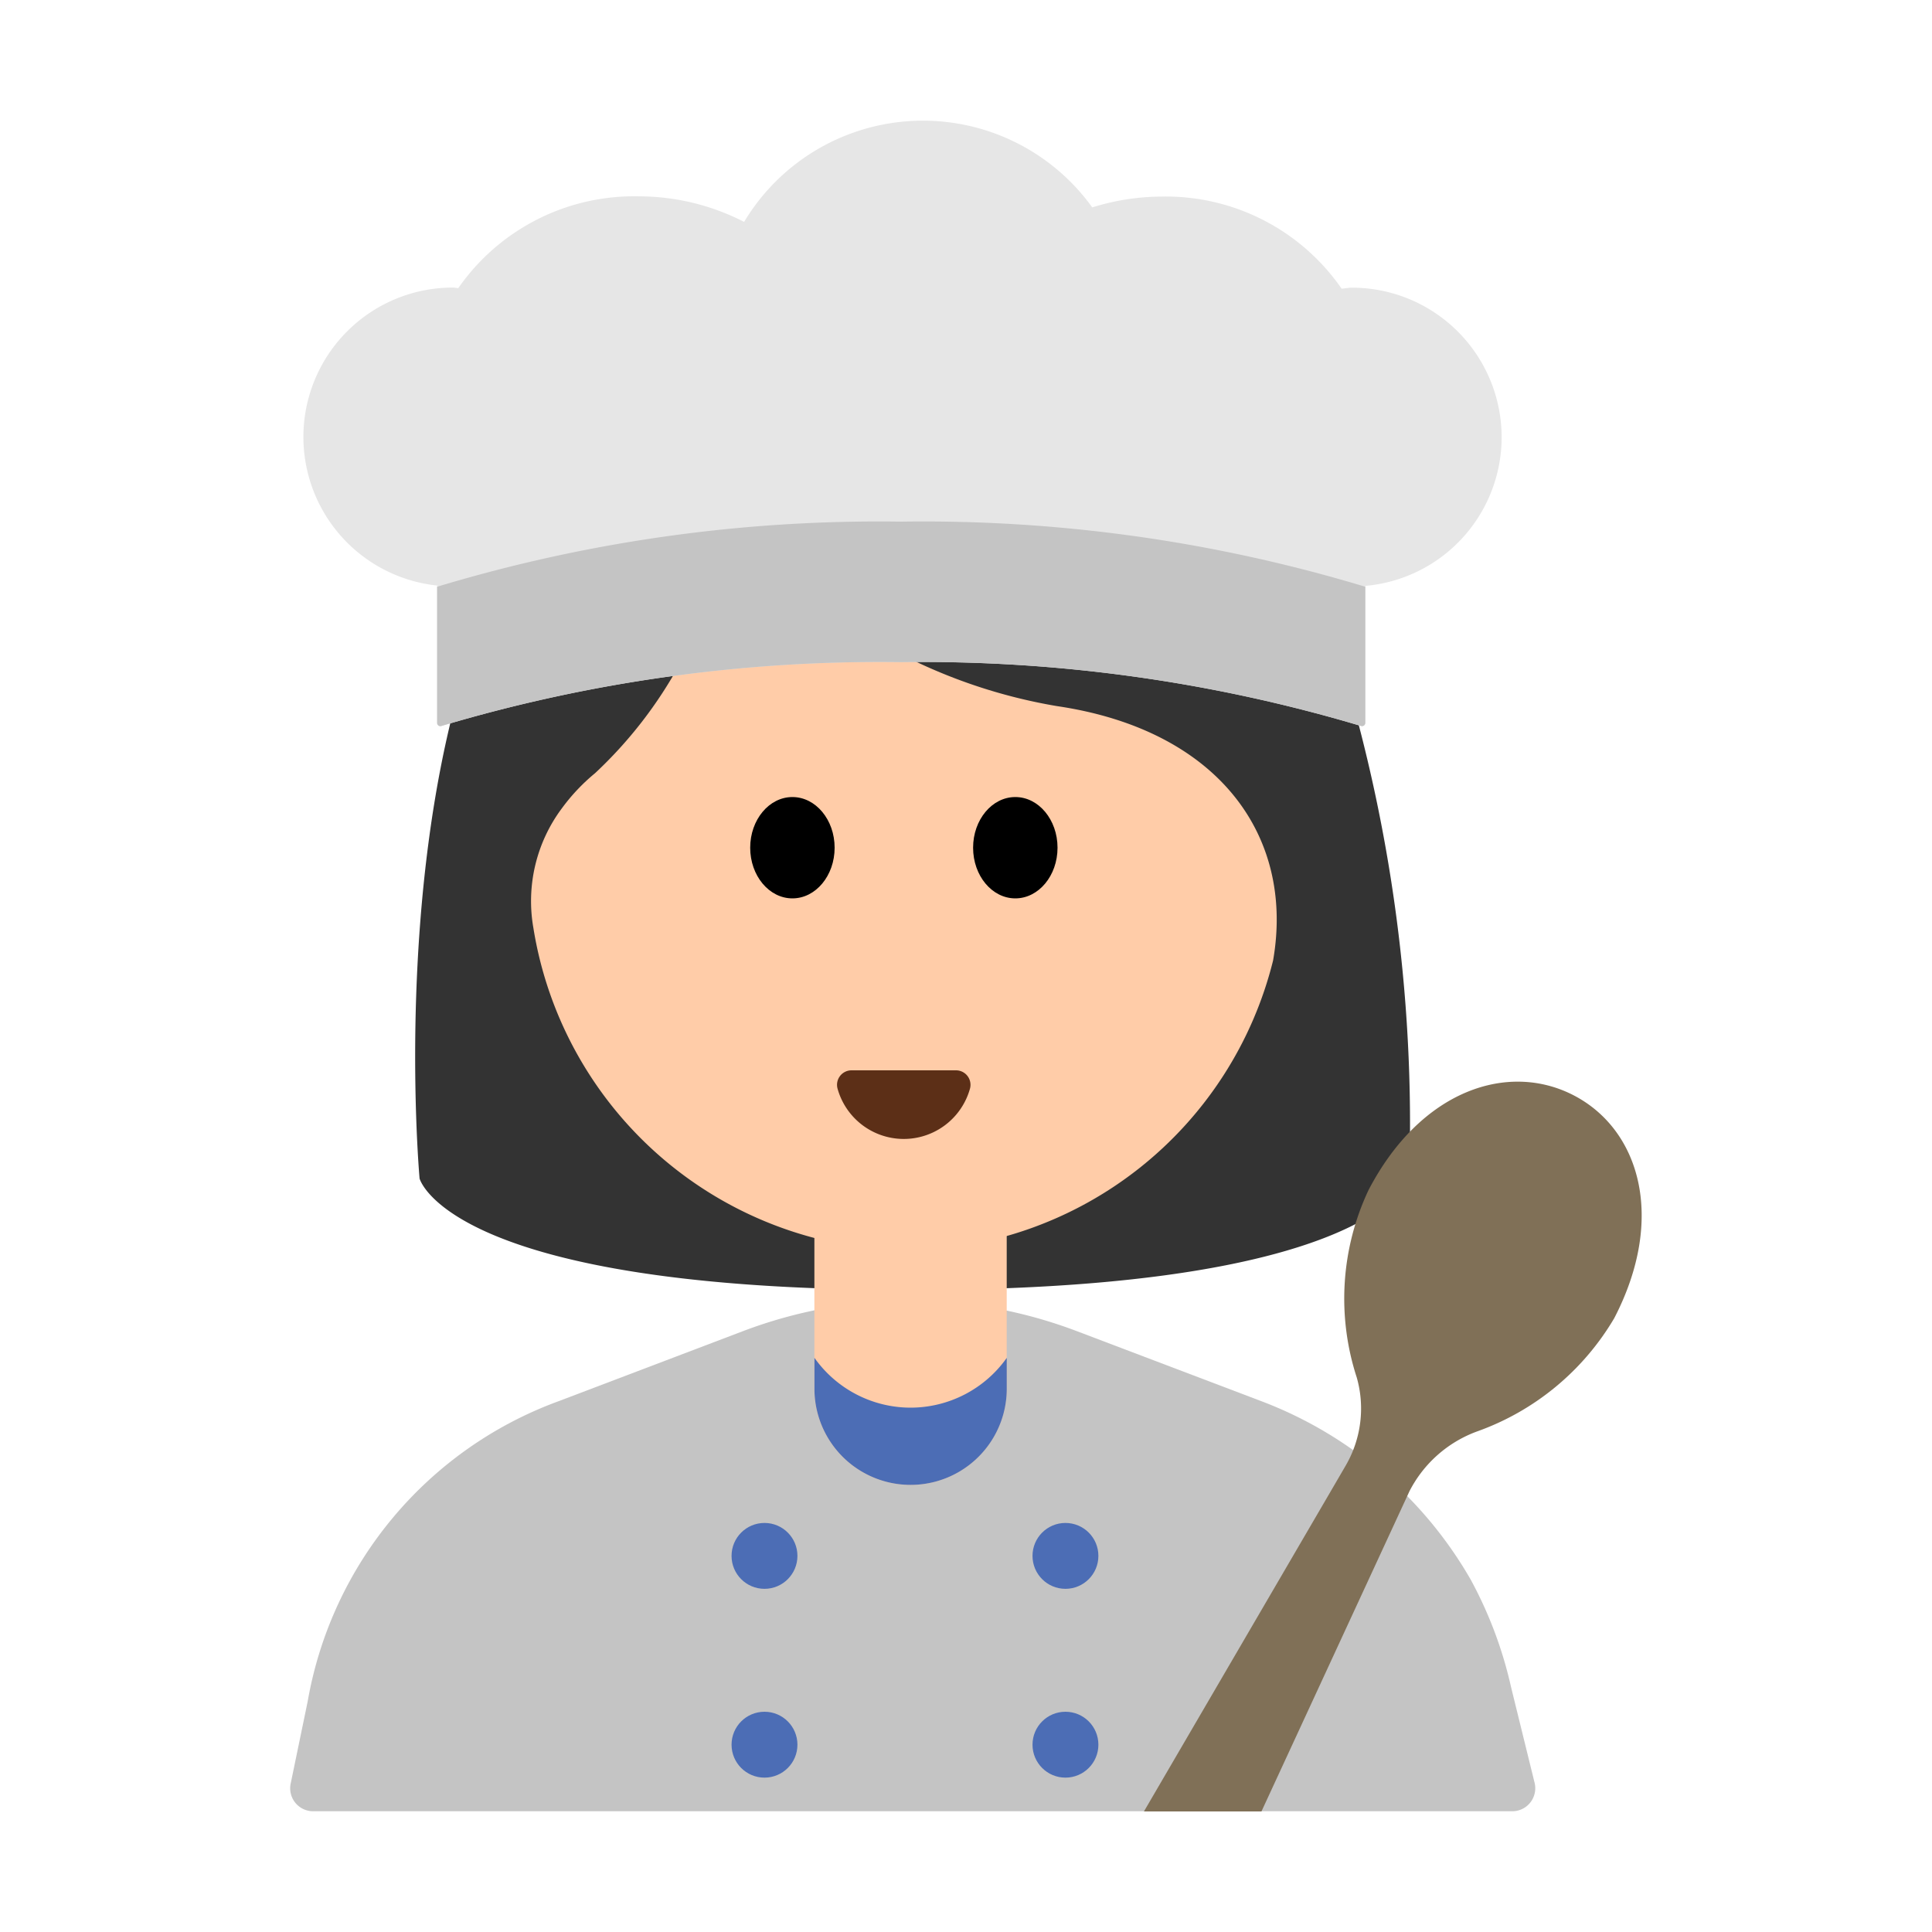 <svg id="Layer_1" data-name="Layer 1" xmlns="http://www.w3.org/2000/svg" viewBox="0 0 40 40"><defs><style>.cls-1{fill:#333;}.cls-2{fill:#ffcca8;}.cls-3{fill:#5c2f17;}.cls-4{fill:#e6e6e6;}.cls-5{fill:#c4c4c4;}.cls-6{fill:#4c6db5;}.cls-7{fill:#807057;}.cls-8{fill:none;}</style></defs><path class="cls-1" d="M8.687,24.4S7.464,10.959,13.965,8.11a6.218,6.218,0,0,1,5.776-2.176,9.245,9.245,0,0,1,7.517,6.256A32.741,32.741,0,0,1,29.19,23.744a1.732,1.732,0,0,1-.836,1.437c-1.1.669-3.65,1.526-9.493,1.526C9.277,26.707,8.687,24.4,8.687,24.4Z"/><path class="cls-2" d="M21.882,14.619a11.133,11.133,0,0,1-6.54-3.666.181.181,0,0,0-.315.084,8.973,8.973,0,0,1-2.707,4.971,4.008,4.008,0,0,0-.686.726,3.211,3.211,0,0,0-.591,2.477,7.935,7.935,0,0,0,7.73,6.68,7.908,7.908,0,0,0,7.585-6.006C26.807,17.315,25.233,15.112,21.882,14.619Z"/><ellipse cx="16.406" cy="17.551" rx="0.874" ry="1.049"/><ellipse cx="21.021" cy="17.551" rx="0.874" ry="1.049"/><path class="cls-3" d="M19.8,22.16a.3.3,0,0,1,.283.377,1.423,1.423,0,0,1-2.743,0,.3.3,0,0,1,.283-.377Z"/><path class="cls-4" d="M31.09,9.056a3.1,3.1,0,0,0-3.1-3.1c-.073,0-.141.016-.213.021a4.427,4.427,0,0,0-3.74-1.907,4.877,4.877,0,0,0-1.423.224,4.319,4.319,0,0,0-7.208.3,4.785,4.785,0,0,0-2.183-.529,4.431,4.431,0,0,0-3.734,1.9c-.036,0-.07-.011-.106-.011a3.093,3.093,0,0,0-.332,6.169v2.841a.067.067,0,0,0,.089.066,31.758,31.758,0,0,1,9.519-1.322,31.765,31.765,0,0,1,9.52,1.322.068.068,0,0,0,.089-.066V12.13A3.092,3.092,0,0,0,31.09,9.056Z"/><path class="cls-5" d="M9.05,14.965a.067.067,0,0,0,.089.066,31.758,31.758,0,0,1,9.519-1.322,31.765,31.765,0,0,1,9.52,1.322.068.068,0,0,0,.089-.066V12.148A31.625,31.625,0,0,0,18.658,10.8,31.623,31.623,0,0,0,9.05,12.148Z"/><path class="cls-5" d="M26.123,29.013,22.3,27.562a9.738,9.738,0,0,0-6.923,0l-3.819,1.451a8.1,8.1,0,0,0-5.187,6.209l-.353,1.706a.475.475,0,0,0,.466.572H31.31a.476.476,0,0,0,.462-.59l-.488-1.984a8.579,8.579,0,0,0-.836-2.224A8.442,8.442,0,0,0,26.123,29.013Z"/><path class="cls-2" d="M16.862,24.973h3.981a0,0,0,0,1,0,0v3.779a1.991,1.991,0,0,1-1.991,1.991h0a1.991,1.991,0,0,1-1.991-1.991V24.973A0,0,0,0,1,16.862,24.973Z"/><path class="cls-6" d="M18.853,29.144a2.44,2.44,0,0,1-1.991-1.032v.64a1.991,1.991,0,1,0,3.982,0v-.639A2.442,2.442,0,0,1,18.853,29.144Z"/><circle class="cls-6" cx="15.828" cy="32.213" r="0.682"/><circle class="cls-6" cx="22.059" cy="32.213" r="0.682"/><circle class="cls-6" cx="15.828" cy="36.122" r="0.682"/><circle class="cls-6" cx="22.059" cy="36.122" r="0.682"/><path class="cls-7" d="M32.586,22.68c-1.355-.706-3.168-.12-4.252,1.959a5.275,5.275,0,0,0-.244,3.88,2.351,2.351,0,0,1-.228,1.823l-.269.462-3.909,6.7h2.433L28.9,31.483l.283-.612a2.563,2.563,0,0,1,1.394-1.233,5.4,5.4,0,0,0,2.844-2.346C34.5,25.212,33.942,23.386,32.586,22.68Z"/><rect class="cls-8" width="40" height="40"/></svg>